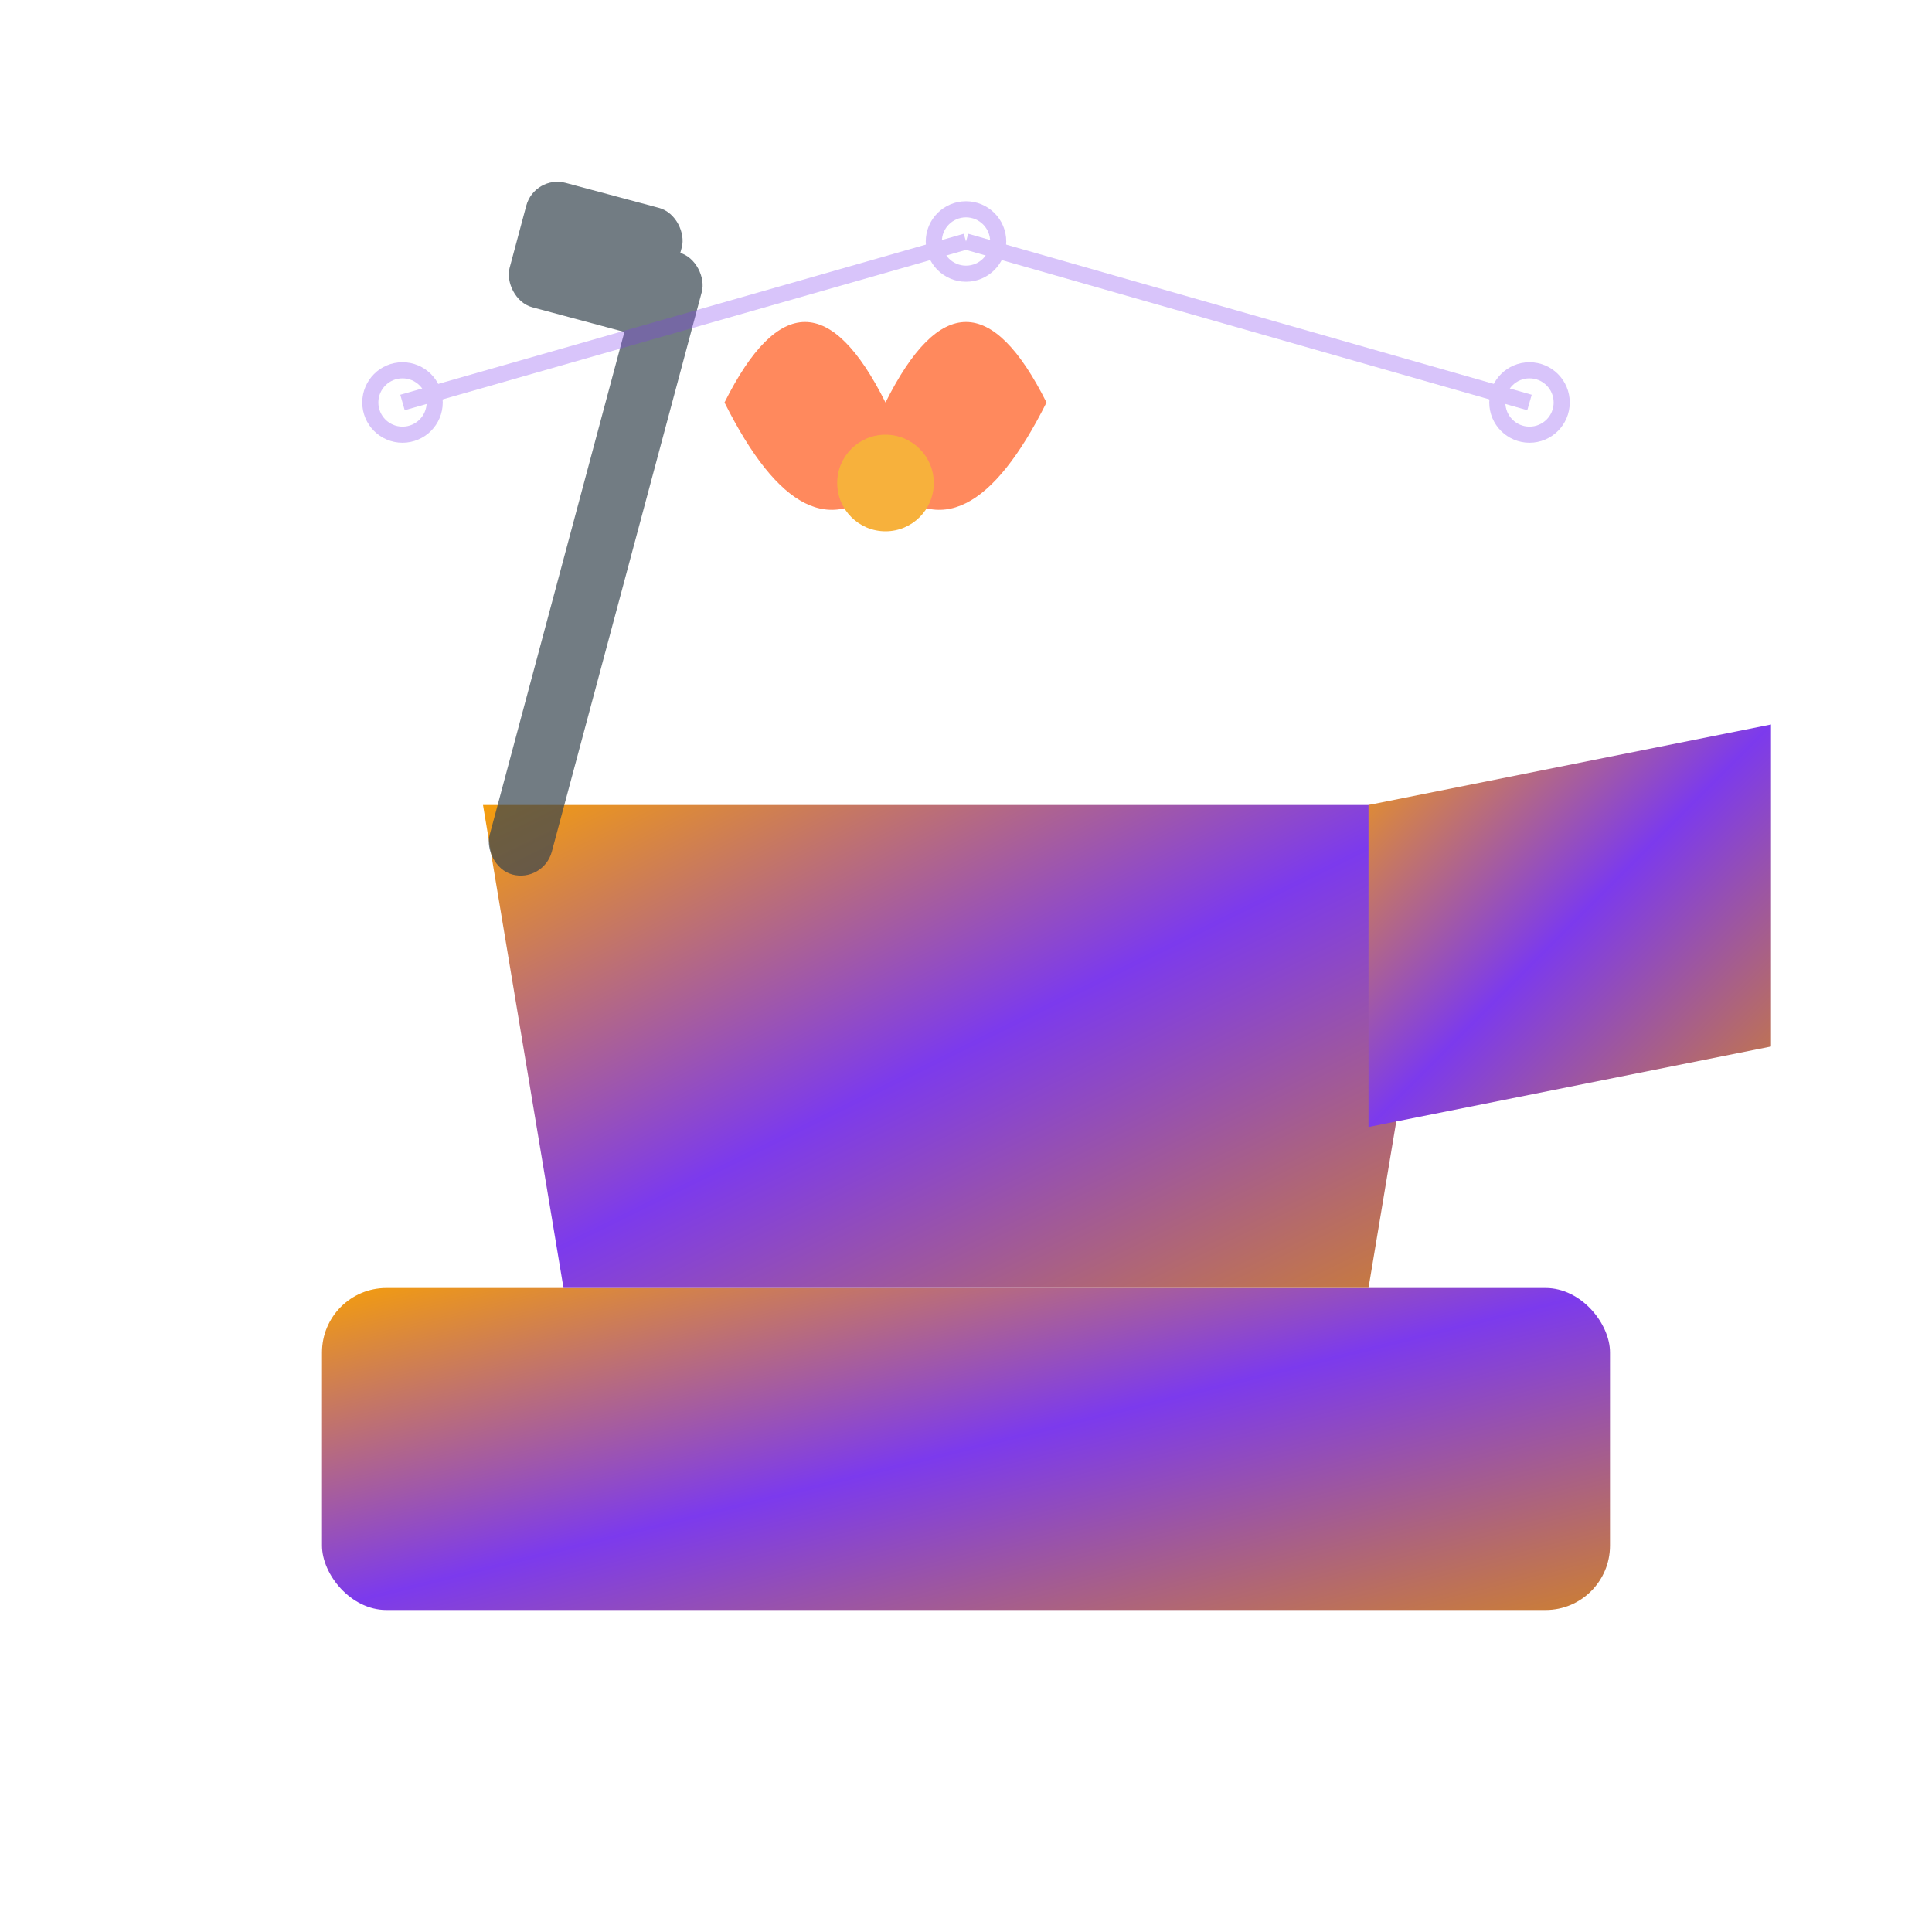 <svg xmlns="http://www.w3.org/2000/svg" viewBox="0 0 120 120" fill="none">
  <defs>
    <linearGradient id="forgeGrad" x1="0%" y1="0%" x2="100%" y2="100%">
      <stop offset="0%" style="stop-color:#F59E0B;stop-opacity:1" />
      <stop offset="50%" style="stop-color:#7C3AED;stop-opacity:1" />
      <stop offset="100%" style="stop-color:#CD7F32;stop-opacity:1" />
    </linearGradient>
  </defs>
  
  <!-- Anvil Base -->
  <rect x="20" y="80" width="80" height="20" rx="4" fill="url(#forgeGrad)" />
  
  <!-- Anvil Body -->
  <path d="M30 50 L90 50 L85 80 L35 80 Z" fill="url(#forgeGrad)" />
  
  <!-- Anvil Horn -->
  <path d="M85 50 L110 45 L110 65 L85 70 Z" fill="url(#forgeGrad)" />
  
  <!-- Forge Fire -->
  <g opacity="0.8">
    <path d="M45 25 Q50 15 55 25 Q60 15 65 25 Q60 35 55 30 Q50 35 45 25" fill="#FF6B35" />
    <circle cx="55" cy="30" r="3" fill="#F59E0B" />
  </g>
  
  <!-- Hammer (crossed behind) -->
  <g opacity="0.7">
    <rect x="35" y="15" width="4" height="40" rx="2" fill="#36454F" transform="rotate(15 37 35)" />
    <rect x="32" y="12" width="10" height="8" rx="2" fill="#36454F" transform="rotate(15 37 16)" />
  </g>
  
  <!-- AI Neural Pattern -->
  <g opacity="0.3" stroke="#7C3AED" stroke-width="1" fill="none">
    <circle cx="25" cy="25" r="2" />
    <circle cx="95" cy="25" r="2" />
    <circle cx="60" cy="15" r="2" />
    <line x1="25" y1="25" x2="60" y2="15" />
    <line x1="95" y1="25" x2="60" y2="15" />
  </g>
</svg>